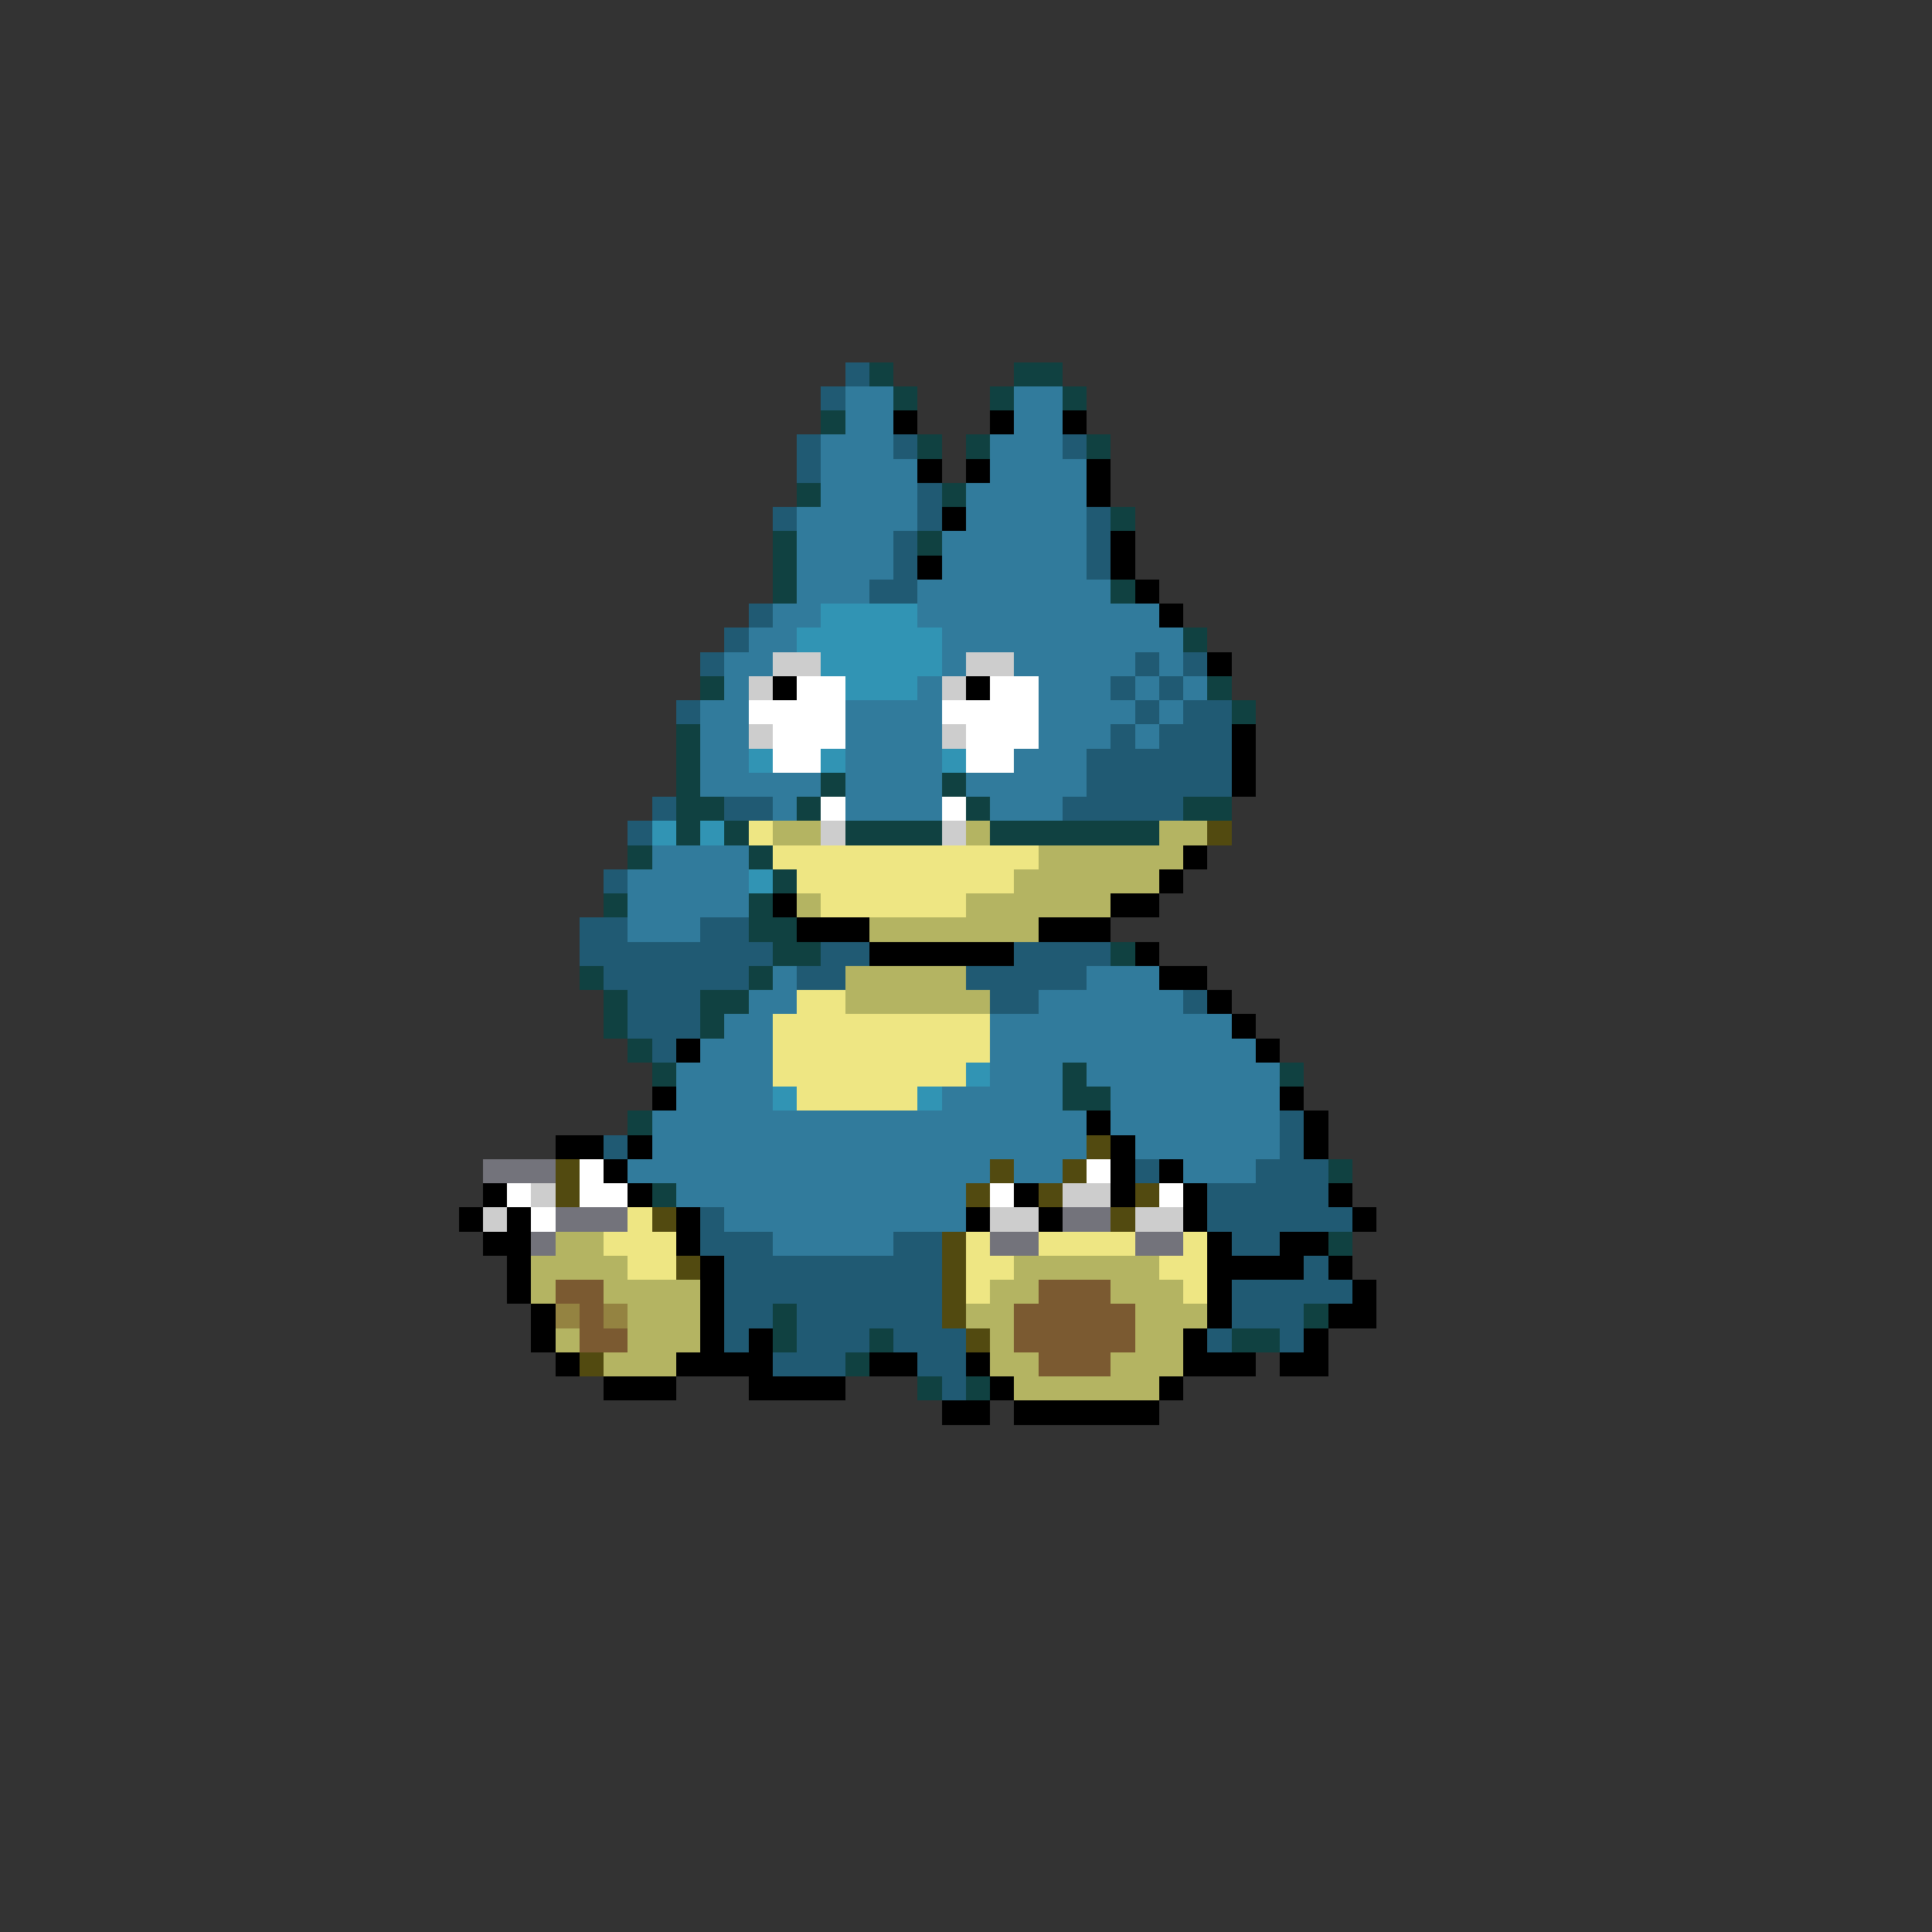 <svg xmlns="http://www.w3.org/2000/svg" viewBox="0 -0.5 80 80" shape-rendering="crispEdges">
<rect x="0" y="-0.5" width="80" height="80" fill="#333333" stroke="none"/>
<path stroke="#205a73" d="M35 15h1M34 16h1M33 18h1M37 18h1M44 18h1M33 19h1M38 20h1M32 21h1M38 21h1M45 21h1M37 22h1M45 22h1M37 23h1M45 23h1M36 24h2M31 25h1M30 26h1M29 27h1M47 27h1M49 27h1M46 28h1M48 28h1M28 29h1M47 29h1M49 29h2M46 30h1M48 30h3M45 31h6M45 32h6M27 33h1M30 33h2M44 33h5M26 34h1M25 36h1M24 38h2M29 38h2M24 39h8M34 39h2M42 39h4M25 40h6M33 40h2M40 40h5M26 41h3M41 41h2M49 41h1M26 42h3M27 43h1M53 46h1M25 47h1M53 47h1M47 48h1M52 48h3M50 49h5M29 50h1M50 50h6M29 51h3M37 51h2M51 51h2M30 52h9M54 52h1M30 53h9M51 53h5M30 54h2M33 54h6M51 54h3M30 55h1M33 55h3M37 55h3M50 55h1M53 55h1M32 56h3M38 56h2M39 57h1" />
<path stroke="#104141" d="M36 15h1M42 15h2M37 16h1M41 16h1M44 16h1M34 17h1M38 18h1M40 18h1M45 18h1M33 20h1M39 20h1M46 21h1M32 22h1M38 22h1M32 23h1M32 24h1M46 24h1M49 26h1M29 28h1M50 28h1M51 29h1M28 30h1M28 31h1M28 32h1M34 32h1M39 32h1M28 33h2M33 33h1M40 33h1M49 33h2M28 34h1M30 34h1M35 34h4M41 34h7M26 35h1M31 35h1M32 36h1M25 37h1M31 37h1M31 38h2M32 39h2M46 39h1M24 40h1M31 40h1M25 41h1M29 41h2M25 42h1M29 42h1M26 43h1M27 44h1M44 44h1M53 44h1M44 45h2M26 46h1M55 48h1M27 49h1M55 51h1M32 54h1M54 54h1M32 55h1M36 55h1M51 55h2M35 56h1M38 57h1M40 57h1" />
<path stroke="#317b9c" d="M35 16h2M42 16h2M35 17h2M42 17h2M34 18h3M41 18h3M34 19h4M41 19h4M34 20h4M40 20h5M33 21h5M40 21h5M33 22h4M39 22h6M33 23h4M39 23h6M33 24h3M38 24h8M32 25h2M38 25h10M31 26h2M39 26h10M30 27h2M39 27h1M42 27h5M48 27h1M30 28h1M38 28h1M43 28h3M47 28h1M49 28h1M29 29h2M35 29h4M43 29h4M48 29h1M29 30h2M35 30h4M43 30h3M47 30h1M29 31h2M35 31h4M42 31h3M29 32h5M35 32h4M40 32h5M32 33h1M35 33h4M41 33h3M27 35h4M26 36h5M26 37h5M26 38h3M32 40h1M45 40h3M31 41h2M43 41h6M30 42h2M41 42h10M29 43h3M41 43h11M28 44h4M41 44h3M45 44h8M28 45h4M39 45h5M46 45h7M27 46h18M46 46h7M27 47h18M47 47h6M26 48h15M42 48h2M49 48h3M28 49h12M30 50h10M32 51h5" />
<path stroke="#000000" d="M37 17h1M41 17h1M44 17h1M38 19h1M40 19h1M45 19h1M45 20h1M39 21h1M46 22h1M38 23h1M46 23h1M47 24h1M48 25h1M50 27h1M32 28h1M40 28h1M51 30h1M51 31h1M51 32h1M49 35h1M48 36h1M32 37h1M46 37h2M33 38h3M43 38h3M36 39h6M47 39h1M48 40h2M50 41h1M51 42h1M28 43h1M52 43h1M27 45h1M53 45h1M45 46h1M54 46h1M23 47h2M26 47h1M46 47h1M54 47h1M25 48h1M46 48h1M48 48h1M20 49h1M26 49h1M42 49h1M46 49h1M49 49h1M55 49h1M19 50h1M21 50h1M28 50h1M40 50h1M43 50h1M49 50h1M56 50h1M20 51h2M28 51h1M50 51h1M53 51h2M21 52h1M29 52h1M50 52h4M55 52h1M21 53h1M29 53h1M50 53h1M56 53h1M22 54h1M29 54h1M50 54h1M55 54h2M22 55h1M29 55h1M31 55h1M49 55h1M54 55h1M23 56h1M28 56h4M36 56h2M40 56h1M49 56h3M53 56h2M25 57h3M31 57h4M41 57h1M48 57h1M39 58h2M42 58h6" />
<path stroke="#3194b4" d="M34 25h4M33 26h6M34 27h5M35 28h3M31 31h1M34 31h1M39 31h1M27 34h1M29 34h1M31 36h1M40 44h1M32 45h1M38 45h1" />
<path stroke="#cdcdcd" d="M32 27h2M40 27h2M31 28h1M39 28h1M31 30h1M39 30h1M34 34h1M39 34h1M22 49h1M44 49h2M20 50h1M41 50h2M47 50h2" />
<path stroke="#ffffff" d="M33 28h2M41 28h2M31 29h4M39 29h4M32 30h3M40 30h3M32 31h2M40 31h2M34 33h1M39 33h1M24 48h1M45 48h1M21 49h1M24 49h2M41 49h1M48 49h1M22 50h1" />
<path stroke="#eee683" d="M31 34h1M32 35h11M33 36h9M34 37h6M33 41h2M32 42h9M32 43h9M32 44h8M33 45h5M26 50h1M25 51h3M40 51h1M43 51h4M49 51h1M26 52h2M40 52h2M48 52h2M40 53h1M49 53h1" />
<path stroke="#b4b462" d="M32 34h2M40 34h1M48 34h2M43 35h6M42 36h6M33 37h1M40 37h6M36 38h7M35 40h5M35 41h6M23 51h2M22 52h4M42 52h6M22 53h1M25 53h4M41 53h2M46 53h3M26 54h3M40 54h2M47 54h3M23 55h1M26 55h3M41 55h1M47 55h2M25 56h3M41 56h2M46 56h3M42 57h6" />
<path stroke="#524a10" d="M50 34h1M45 47h1M23 48h1M41 48h1M44 48h1M23 49h1M40 49h1M43 49h1M47 49h1M27 50h1M46 50h1M39 51h1M28 52h1M39 52h1M39 53h1M39 54h1M40 55h1M24 56h1" />
<path stroke="#73737b" d="M20 48h3M23 50h3M44 50h2M22 51h1M41 51h2M47 51h2" />
<path stroke="#7b5a31" d="M23 53h2M43 53h3M24 54h1M42 54h5M24 55h2M42 55h5M43 56h3" />
<path stroke="#948341" d="M23 54h1M25 54h1" />
</svg>